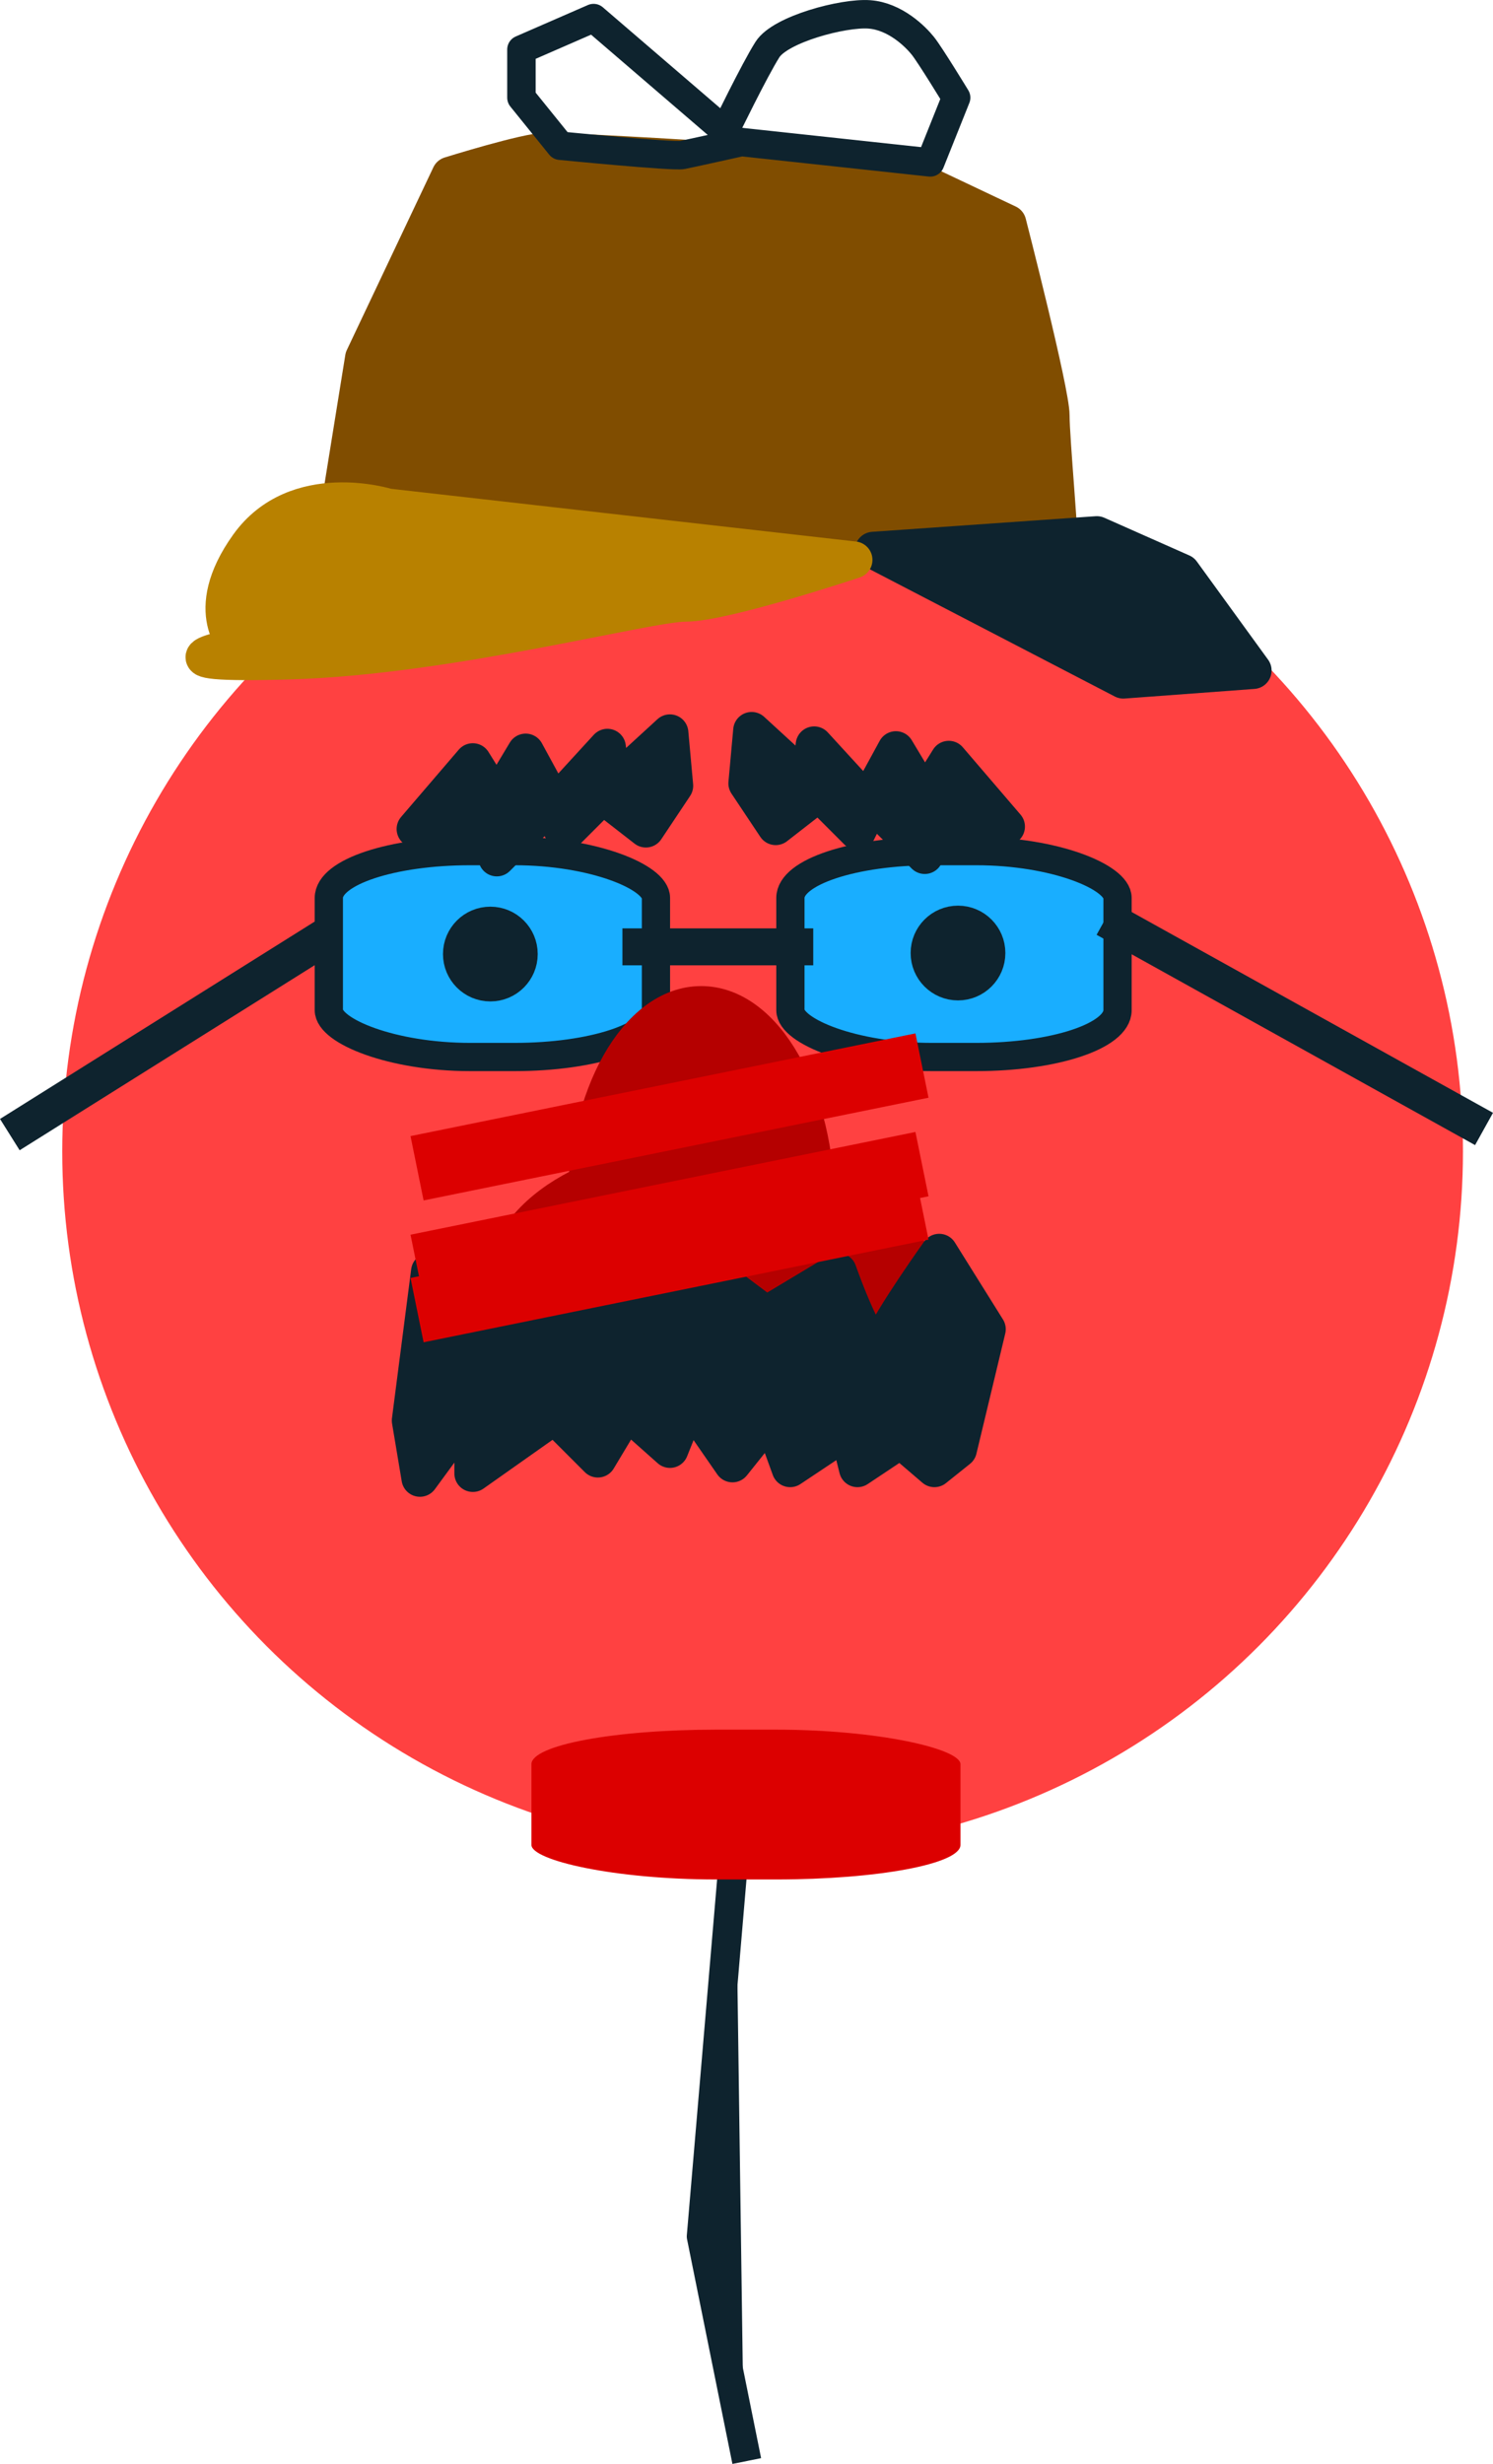 <?xml version="1.0" encoding="UTF-8" standalone="no"?>
<!-- Created with Inkscape (http://www.inkscape.org/) -->

<svg
   width="305.421"
   height="503.936"
   viewBox="0 0 80.809 133.333"
   version="1.1"
   id="svg1"
   inkscape:version="1.3.2 (091e20e, 2023-11-25, custom)"
   sodipodi:docname="DetFloatsworthBlush.svg"
   xmlns:inkscape="http://www.inkscape.org/namespaces/inkscape"
   xmlns:sodipodi="http://sodipodi.sourceforge.net/DTD/sodipodi-0.dtd"
   xmlns="http://www.w3.org/2000/svg"
   xmlns:svg="http://www.w3.org/2000/svg">
  <sodipodi:namedview
     id="namedview1"
     pagecolor="#ffffff"
     bordercolor="#000000"
     borderopacity="0.25"
     inkscape:showpageshadow="2"
     inkscape:pageopacity="0.0"
     inkscape:pagecheckerboard="0"
     inkscape:deskcolor="#d1d1d1"
     inkscape:document-units="mm"
     inkscape:zoom="2.0334082"
     inkscape:cx="119.01201"
     inkscape:cy="254.99062"
     inkscape:window-width="1920"
     inkscape:window-height="1010"
     inkscape:window-x="1699"
     inkscape:window-y="-6"
     inkscape:window-maximized="1"
     inkscape:current-layer="layer1" />
  <defs
     id="defs1" />
  <g
     inkscape:label="Layer 1"
     inkscape:groupmode="layer"
     id="layer1"
     transform="translate(-38.1,-31.221)">
    <path
       style="fill:#0e232e;stroke:#0e232e;stroke-width:1.584;stroke-linecap:square;stroke-linejoin:round"
       d="m 77.904,130.633 -1.84,21.608 2.298,11.379"
       id="path2"
       sodipodi:nodetypes="ccc" />
    <circle
       style="fill:#ff4141;stroke-width:2;stroke-linecap:square;stroke-linejoin:round"
       id="path1"
       cx="79.376"
       cy="93.535"
       r="37.907" />
    <rect
       style="fill:#dc0000;stroke-width:1.503;stroke-linecap:square;stroke-linejoin:round"
       id="rect1"
       width="23.224"
       height="8.107"
       x="66.863"
       y="124.818"
       rx="10"
       ry="1.871" />
    <g
       id="g14"
       transform="translate(-27.402,-8.364)">
      <rect
         style="fill:#19aeff;stroke:#0e232e;stroke-width:1.529;stroke-linecap:square;stroke-linejoin:round"
         id="rect2"
         width="17.706"
         height="11.141"
         x="83.3"
         y="85.642"
         rx="7.645"
         ry="2.532" />
      <rect
         style="fill:#19aeff;stroke:#0e232e;stroke-width:1.529;stroke-linecap:square;stroke-linejoin:round"
         id="rect3"
         width="17.706"
         height="11.141"
         x="108.283"
         y="85.642"
         rx="7.645"
         ry="2.532" />
      <path
         style="fill:#19aeff;stroke:#0e232e;stroke-width:2;stroke-linecap:square;stroke-linejoin:round"
         d="m 108.519,90.822 h -8.328"
         id="path3" />
      <path
         style="fill:#19aeff;stroke:#0e232e;stroke-width:2;stroke-linecap:square;stroke-linejoin:round"
         d="M 82.235,90.822 66.881,100.451"
         id="path4" />
      <path
         style="fill:#19aeff;stroke:#0e232e;stroke-width:2;stroke-linecap:square;stroke-linejoin:round"
         d="m 126.215,89.782 18.737,10.409"
         id="path5" />
    </g>
    <ellipse
       style="fill:#b50000;stroke:#b50000;stroke-width:2;stroke-linecap:square;stroke-linejoin:round"
       id="path6"
       cx="76.051"
       cy="96.641"
       rx="6.246"
       ry="11.06" />
    <ellipse
       style="fill:#b50000;stroke:#b50000;stroke-width:2;stroke-linecap:square;stroke-linejoin:round"
       id="path7"
       cx="76.54"
       cy="100.805"
       rx="11.158"
       ry="6.896" />
    <path
       style="fill:#0e232e;stroke:#0e232e;stroke-width:2;stroke-linecap:square;stroke-linejoin:round"
       d="m 60.307,108.092 1.041,-8.067 2.863,2.342 1.822,-2.602 1.301,3.123 3.123,-3.123 3.123,2.863 2.863,-2.602 3.123,2.342 3.904,-2.342 c 0,0 1.822,5.205 2.342,3.904 0.52,-1.301 3.123,-4.944 3.123,-4.944 l 2.602,4.164 -1.561,6.506 -1.301,1.041 -1.822,-1.561 -2.342,1.561 -0.52,-2.082 -3.123,2.082 -1.041,-2.863 -2.082,2.602 -2.342,-3.383 -1.041,2.602 -2.342,-2.082 -1.561,2.602 -2.342,-2.342 -4.424,3.123 v -3.643 l -2.863,3.904 z"
       id="path8" />
    <path
       style="fill:#0e232e;stroke:#0e232e;stroke-width:2;stroke-linecap:square;stroke-linejoin:round"
       d="m 60.567,76.082 3.123,-3.643 1.301,2.082 1.561,-2.602 1.561,2.863 2.863,-3.123 0.26,2.082 3.123,-2.863 0.26,2.863 -1.561,2.342 -2.342,-1.822 -2.082,2.082 -0.781,-1.561 -2.863,2.863 -0.781,-2.082 z"
       id="path9" />
    <path
       style="fill:#0e232e;stroke:#0e232e;stroke-width:2;stroke-linecap:square;stroke-linejoin:round"
       d="m 92.576,75.952 -3.123,-3.643 -1.301,2.082 -1.561,-2.602 -1.561,2.863 -2.863,-3.123 -0.26,2.082 -3.123,-2.863 -0.26,2.863 1.561,2.342 2.342,-1.822 2.082,2.082 0.781,-1.561 2.863,2.863 0.781,-2.082 z"
       id="path10" />
    <g
       id="g13"
       transform="translate(-26.8,-8.225)">
      <path
         style="fill:#804d00;stroke:#804d00;stroke-width:2;stroke-linecap:square;stroke-linejoin:round"
         d="m 114.504,49.185 c -3.383,-0.781 -18.997,-1.561 -20.038,-1.561 -1.041,0 -5.205,1.301 -5.205,1.301 l -4.684,9.889 -1.301,8.067 c 0,0 5.205,2.602 6.506,2.602 1.301,0 16.135,-1.041 16.135,-1.041 0,0 9.108,1.041 10.67,1.301 1.561,0.26 5.725,2.602 5.725,0.781 0,-1.822 -0.52,-7.287 -0.52,-8.588 0,-1.301 -2.342,-10.409 -2.342,-10.409 z"
         id="path11" />
      <path
         style="fill:#0e232e;stroke:#0e232e;stroke-width:2;stroke-linecap:square;stroke-linejoin:round"
         d="m 112.167,69.223 13.532,7.026 7.026,-0.52 -3.856,-5.311 -4.602,-2.04 z"
         id="path13"
         sodipodi:nodetypes="cccccc" />
      <path
         style="fill:#b88100;stroke:#b88100;stroke-width:2;stroke-linecap:square;stroke-linejoin:round"
         d="m 85.878,66.881 c 0,0 -4.944,-1.561 -7.547,2.082 -2.602,3.643 -0.52,5.465 -0.52,5.465 0,0 -5.725,1.041 2.863,0.781 8.588,-0.26 19.257,-3.123 21.339,-3.123 2.082,0 9.108,-2.342 9.108,-2.342 z"
         id="path12" />
    </g>
    <circle
       style="fill:#0e232e;stroke:#0e232e;stroke-width:2;stroke-linecap:square;stroke-linejoin:round"
       id="circle14"
       cx="89.952"
       cy="82.793"
       r="1.564" />
    <circle
       style="fill:#0e232e;stroke:#0e232e;stroke-width:2;stroke-linecap:square;stroke-linejoin:round"
       id="circle14-2"
       cx="64.64"
       cy="82.848"
       r="1.564" />
    <path
       style="fill:none;stroke:#0e232e;stroke-width:1.539;stroke-linecap:square;stroke-linejoin:round"
       d="m 78.237,38.909 10.213,1.101 1.402,-3.505 c 0,0 -1.402,-2.303 -1.802,-2.804 -0.401,-0.501 -1.502,-1.602 -2.904,-1.702 -1.402,-0.1 -4.806,0.801 -5.507,1.902 -0.701,1.101 -2.303,4.406 -2.303,4.406 l -7.109,-6.108 -3.905,1.702 v 2.603 l 2.103,2.603 c 0,0 6.108,0.601 6.609,0.501 0.501,-0.1 3.204,-0.701 3.204,-0.701 z"
       id="path15" />
    <path
       style="fill:#ff4141;stroke:#dc0000;stroke-width:3.552;stroke-linecap:square;stroke-linejoin:round"
       d="M 62.414,94.086 86.262,89.236"
       id="path14" />
    <path
       style="fill:#ff4141;stroke:#dc0000;stroke-width:3.552;stroke-linecap:square;stroke-linejoin:round"
       d="M 62.414,99.421 86.262,94.57"
       id="path16" />
    <path
       style="fill:#ff4141;stroke:#dc0000;stroke-width:3.552;stroke-linecap:square;stroke-linejoin:round"
       d="M 62.414,101.763 86.262,96.913"
       id="path17" />
  </g>
</svg>
